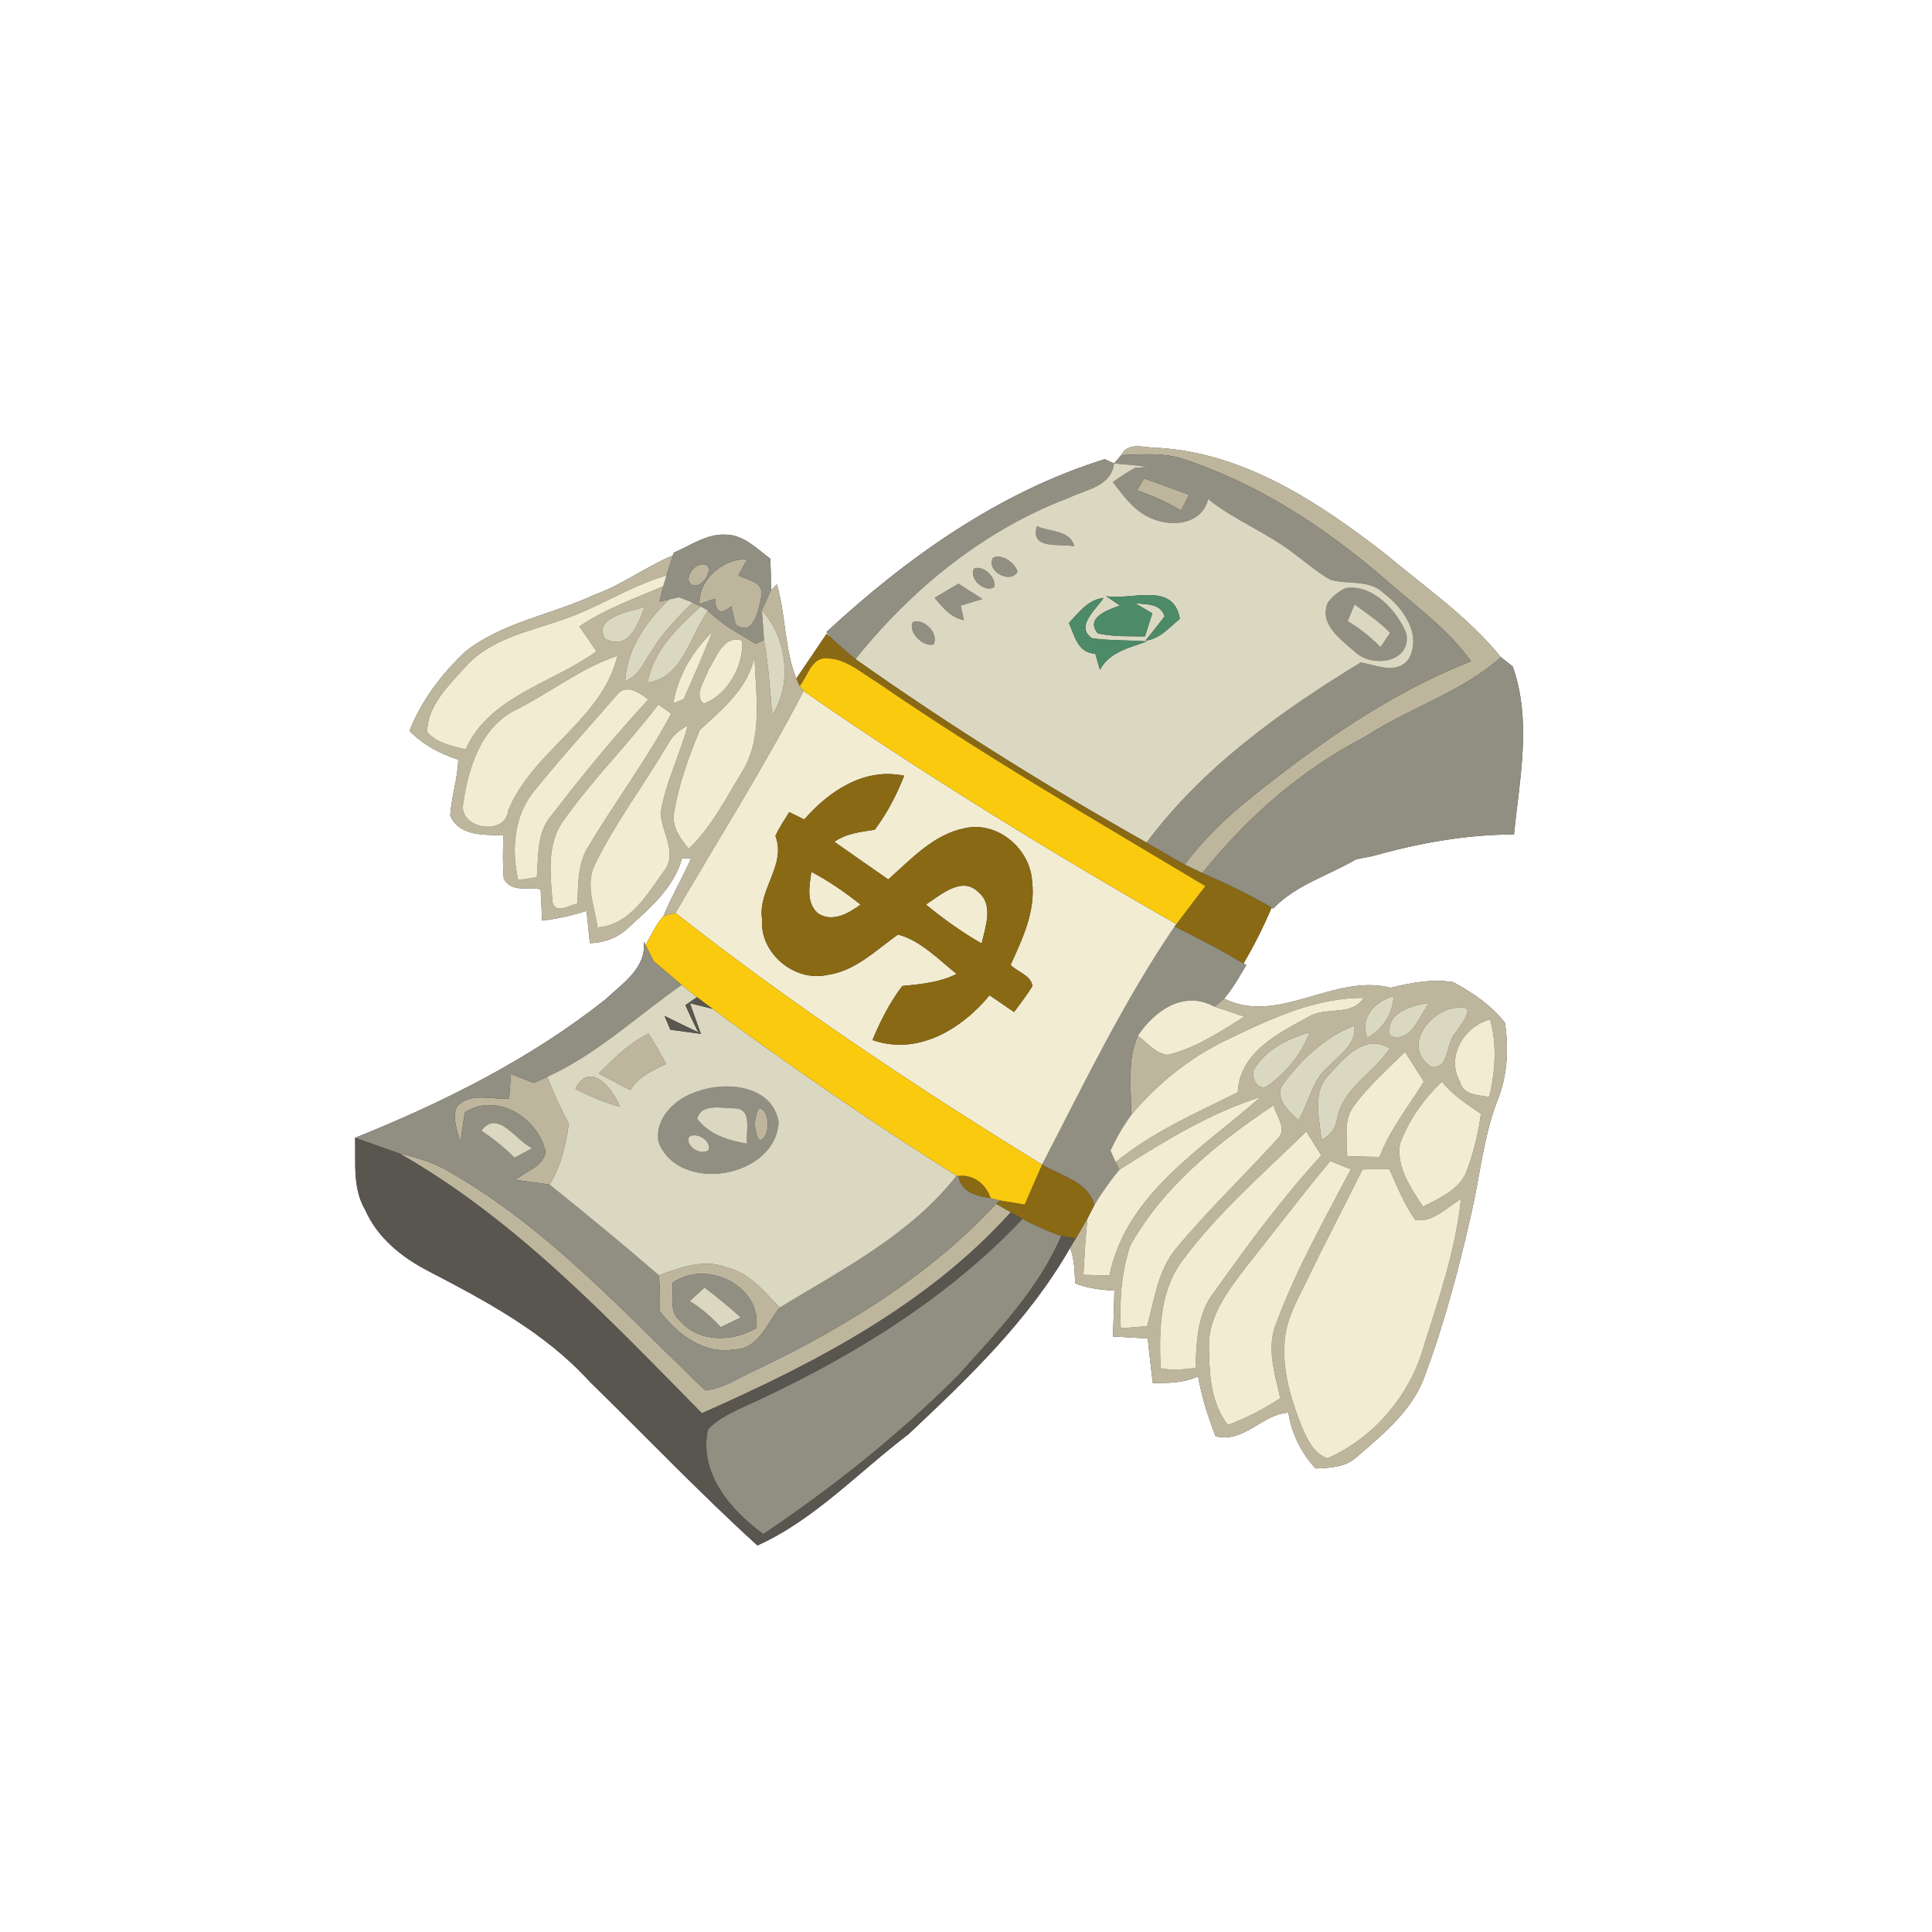 <?xml version="1.0" encoding="UTF-8" ?>
<!DOCTYPE svg PUBLIC "-//W3C//DTD SVG 1.1//EN" "http://www.w3.org/Graphics/SVG/1.1/DTD/svg11.dtd">
<svg width="250pt" height="250pt" viewBox="0 0 250 250" version="1.1" xmlns="http://www.w3.org/2000/svg">
<rect x="0" y="0" width="250" height="250" fill="#333333" stroke="none"/>
<g id="#ffffffff">
<path fill="#ffffff" opacity="1.00" d=" M 0.00 0.00 L 250.00 0.00 L 250.00 250.00 L 0.00 250.00 L 0.00 0.00 M 145.09 58.89 C 144.86 59.16 144.39 59.70 144.16 59.97 C 143.86 59.83 143.25 59.56 142.95 59.42 C 129.32 63.64 117.33 72.16 106.94 81.79 L 107.76 82.73 L 106.97 82.01 C 105.66 83.94 104.35 85.88 103.04 87.81 C 101.50 83.92 101.68 79.61 100.53 75.61 L 99.77 76.36 C 99.77 75.00 99.74 73.64 99.66 72.28 C 97.96 71.04 96.31 69.27 94.06 69.19 C 91.53 68.98 89.41 70.58 87.19 71.51 L 87.07 71.87 C 83.54 73.35 80.45 75.71 76.83 77.00 C 71.37 79.54 65.13 80.49 60.29 84.25 C 57.20 87.14 54.55 90.61 52.99 94.57 C 54.73 96.36 56.94 97.54 59.30 98.30 C 59.23 100.76 58.41 103.11 58.26 105.55 C 59.50 108.28 62.61 107.97 65.11 108.10 C 65.10 109.98 65.02 111.85 65.19 113.72 C 66.15 115.49 68.34 114.79 69.96 115.06 C 70.02 116.42 70.09 117.77 70.15 119.13 C 72.10 118.89 74.03 118.47 75.90 117.87 C 76.05 119.26 76.19 120.66 76.33 122.05 C 78.14 122.00 79.88 121.38 81.20 120.14 C 84.03 117.55 87.20 114.92 88.25 111.06 L 89.43 111.06 C 88.31 113.59 86.90 115.98 85.85 118.54 C 84.86 119.64 84.26 121.01 83.54 122.28 L 83.31 121.84 C 83.66 125.28 80.53 127.27 78.33 129.34 C 68.62 137.03 57.41 142.63 45.95 147.23 C 46.05 150.37 45.58 153.75 47.27 156.58 C 48.84 160.18 52.03 162.72 55.44 164.48 C 62.91 168.37 70.56 172.44 76.28 178.76 C 83.53 185.82 90.52 193.18 98.01 199.98 C 105.37 196.67 111.14 190.45 117.55 185.59 C 125.32 178.29 133.14 170.82 138.47 161.47 C 139.02 162.94 139.07 164.51 139.12 166.06 C 140.73 166.72 142.47 166.90 144.20 167.01 C 144.15 168.98 144.09 170.96 144.01 172.94 C 145.51 173.02 147.02 173.11 148.52 173.20 C 148.71 175.12 148.94 177.04 149.17 178.96 C 151.16 178.97 153.19 178.97 155.03 178.10 C 155.51 180.75 156.31 183.34 157.30 185.85 C 161.02 186.77 163.27 182.99 166.72 182.79 C 167.14 185.52 168.37 188.00 170.24 190.02 C 172.10 189.95 174.08 189.88 175.54 188.55 C 178.94 185.61 182.68 182.59 184.29 178.24 C 186.93 171.19 188.85 163.90 190.49 156.56 C 191.53 151.91 191.99 147.10 193.69 142.61 C 195.03 139.40 195.27 135.76 194.74 132.36 C 192.99 130.09 190.54 128.43 188.04 127.09 C 185.32 126.64 182.59 127.17 179.96 127.82 C 172.61 125.91 165.43 132.73 158.39 129.22 C 159.55 127.91 160.36 126.36 161.27 124.88 L 160.91 124.67 C 162.28 122.35 163.49 119.93 164.55 117.45 L 164.75 117.57 C 167.69 114.48 171.89 113.31 175.48 111.19 C 175.98 111.09 176.99 110.89 177.49 110.80 C 183.44 109.14 189.70 107.96 195.91 107.98 C 196.62 100.79 198.24 93.31 195.75 86.25 C 195.37 85.95 194.61 85.34 194.22 85.04 C 190.01 79.84 184.43 76.01 179.34 71.74 C 170.77 65.08 161.22 58.71 150.06 57.96 C 148.41 58.06 146.03 56.99 145.09 58.89 Z" />
</g>
<g id="#bdb69cff">
<path fill="#bdb69c" opacity="1.00" d=" M 145.09 58.89 C 146.03 56.99 148.41 58.06 150.06 57.96 C 161.22 58.71 170.77 65.08 179.34 71.74 C 184.43 76.01 190.01 79.84 194.22 85.04 C 189.06 89.63 182.29 91.62 176.57 95.37 C 168.37 99.61 161.33 105.80 155.58 112.98 C 155.01 112.70 153.86 112.15 153.29 111.87 C 155.79 108.57 158.76 105.67 162.00 103.12 C 170.68 96.16 179.94 89.66 190.35 85.56 C 187.29 81.31 182.97 78.27 179.10 74.84 C 171.33 68.14 162.56 62.42 152.73 59.27 C 150.25 58.56 147.64 58.81 145.09 58.89 Z" />
<path fill="#bdb69c" opacity="1.00" d=" M 148.05 61.91 C 149.99 62.60 151.93 63.30 153.87 64.02 C 153.61 64.53 153.09 65.55 152.83 66.06 C 151.03 64.99 149.11 64.14 147.14 63.45 C 147.37 63.06 147.82 62.29 148.05 61.91 Z" />
<path fill="#bdb69c" opacity="1.00" d=" M 76.83 77.00 C 80.45 75.71 83.54 73.35 87.07 71.87 C 86.79 72.73 86.51 73.59 86.25 74.46 C 81.40 75.86 77.19 78.79 72.40 80.32 C 68.13 81.77 63.38 82.76 60.24 86.27 C 58.10 88.67 55.29 91.28 55.28 94.73 C 56.54 96.18 58.48 96.51 60.25 96.97 C 63.36 90.05 71.50 88.42 77.18 84.28 C 76.44 83.20 75.71 82.13 74.97 81.06 C 78.32 78.79 82.13 77.43 85.82 75.86 C 85.70 76.36 85.46 77.35 85.34 77.85 C 85.66 77.78 86.29 77.64 86.61 77.56 C 83.65 80.38 81.12 83.92 80.90 88.14 C 82.68 87.45 83.38 85.61 84.37 84.15 C 85.78 81.82 87.71 79.89 89.62 77.97 C 89.88 78.09 90.41 78.34 90.68 78.46 C 87.71 81.19 84.54 84.15 83.80 88.32 C 88.33 87.75 89.32 82.21 91.61 79.01 C 93.41 80.83 95.65 82.02 97.82 83.31 C 98.08 83.19 98.60 82.95 98.87 82.82 C 99.43 86.03 99.66 89.27 99.91 92.51 C 102.58 88.53 101.81 82.49 98.59 78.99 C 98.96 78.10 99.36 77.23 99.77 76.36 L 100.53 75.61 C 101.68 79.61 101.50 83.92 103.04 87.81 C 103.15 88.05 103.37 88.52 103.49 88.76 L 103.98 89.42 C 98.90 99.24 92.96 108.59 87.41 118.14 C 87.02 118.24 86.24 118.44 85.85 118.54 C 86.90 115.98 88.31 113.59 89.43 111.06 L 88.25 111.06 C 87.20 114.92 84.03 117.55 81.20 120.14 C 79.88 121.38 78.14 122.00 76.33 122.05 C 76.19 120.66 76.05 119.26 75.90 117.87 C 74.03 118.47 72.10 118.89 70.15 119.13 C 70.09 117.77 70.02 116.42 69.96 115.06 C 68.34 114.79 66.15 115.49 65.19 113.72 C 65.02 111.85 65.10 109.98 65.11 108.10 C 62.61 107.97 59.50 108.28 58.26 105.55 C 58.41 103.11 59.23 100.76 59.30 98.30 C 56.94 97.54 54.73 96.36 52.99 94.57 C 54.55 90.61 57.20 87.14 60.29 84.25 C 65.13 80.49 71.37 79.54 76.83 77.00 M 78.27 82.63 C 81.36 84.31 82.58 80.76 83.42 78.52 C 81.55 79.17 76.78 79.76 78.27 82.63 M 87.12 91.02 C 87.45 90.88 88.13 90.59 88.47 90.45 C 89.76 87.59 90.99 84.70 92.17 81.79 C 89.59 84.27 87.72 87.46 87.12 91.02 M 91.67 86.65 C 91.29 88.02 89.72 89.78 91.04 91.06 C 94.11 89.97 96.33 86.04 96.01 82.89 C 93.59 82.13 92.71 85.09 91.67 86.65 M 66.79 91.83 C 62.25 94.03 60.59 99.36 59.94 103.99 C 59.30 107.26 65.43 108.24 65.75 104.91 C 68.88 97.16 77.92 93.16 79.90 84.85 C 75.17 86.43 71.22 89.63 66.79 91.83 M 97.63 84.98 C 96.76 89.13 93.49 91.74 90.56 94.45 C 89.17 97.84 87.85 101.34 87.27 104.97 C 86.81 106.88 87.99 108.45 89.12 109.83 C 92.07 107.02 93.91 103.33 96.01 99.90 C 98.78 95.45 97.78 89.93 97.63 84.98 M 79.88 89.86 C 76.32 93.98 72.63 98.00 69.21 102.25 C 66.52 105.43 66.13 109.93 67.06 113.87 C 67.66 113.78 68.86 113.61 69.46 113.52 C 69.70 110.75 69.42 107.65 71.43 105.43 C 75.37 100.29 79.50 95.28 83.89 90.51 C 82.81 89.68 81.03 88.43 79.88 89.86 M 85.19 91.16 C 81.30 96.29 76.69 100.84 72.97 106.10 C 70.68 109.15 71.23 113.22 71.50 116.77 C 71.91 118.39 73.71 117.06 74.72 116.94 C 74.82 114.35 74.74 111.57 76.26 109.34 C 79.68 103.61 83.72 98.26 86.85 92.35 C 86.44 92.05 85.61 91.46 85.19 91.16 M 86.42 96.31 C 83.32 101.58 79.60 106.48 76.92 111.99 C 75.73 114.56 76.96 117.39 77.33 120.01 C 81.39 119.72 83.71 115.84 85.83 112.83 C 87.81 110.51 85.60 107.74 85.49 105.20 C 86.11 101.28 87.98 97.70 89.00 93.88 C 87.93 94.45 86.97 95.22 86.42 96.31 Z" />
<path fill="#bdb69c" opacity="1.00" d=" M 90.39 73.14 C 92.83 72.31 91.45 75.96 89.79 75.75 C 88.37 75.41 89.42 73.40 90.39 73.14 Z" />
<path fill="#bdb69c" opacity="1.00" d=" M 90.51 78.16 C 90.39 74.96 93.59 72.23 96.70 72.36 C 96.41 72.87 95.84 73.90 95.55 74.42 C 96.61 75.10 98.71 75.21 98.57 76.92 C 98.24 78.58 97.64 82.58 95.18 80.81 C 95.04 80.22 94.76 79.05 94.62 78.46 C 93.28 79.62 92.57 79.23 92.52 77.47 C 92.02 77.64 91.01 77.99 90.51 78.16 Z" />
<path fill="#bdb69c" opacity="1.00" d=" M 179.96 127.82 C 182.59 127.17 185.32 126.64 188.04 127.09 C 190.54 128.43 192.99 130.09 194.74 132.36 C 195.27 135.76 195.03 139.40 193.69 142.61 C 191.99 147.10 191.53 151.91 190.49 156.56 C 188.85 163.90 186.93 171.19 184.29 178.24 C 182.68 182.59 178.94 185.61 175.54 188.55 C 174.08 189.88 172.10 189.95 170.24 190.02 C 168.37 188.00 167.14 185.52 166.72 182.79 C 163.27 182.99 161.02 186.77 157.30 185.85 C 156.31 183.34 155.51 180.75 155.03 178.10 C 153.19 178.97 151.16 178.97 149.17 178.96 C 148.94 177.04 148.71 175.12 148.52 173.20 C 147.02 173.11 145.51 173.02 144.01 172.94 C 144.09 170.96 144.15 168.98 144.20 167.01 C 142.47 166.90 140.73 166.72 139.12 166.06 C 139.07 164.51 139.02 162.94 138.47 161.47 C 138.65 161.16 139.02 160.55 139.20 160.25 C 139.72 159.39 140.23 158.53 140.72 157.66 C 140.46 160.08 140.33 162.52 140.19 164.96 C 141.31 164.99 142.43 165.02 143.56 165.05 C 145.69 154.49 155.64 148.57 163.13 141.95 C 156.56 144.01 150.63 147.69 144.85 151.36 L 144.37 150.38 C 149.10 146.48 154.73 144.05 160.17 141.34 C 160.44 136.10 165.40 133.73 169.42 131.52 C 171.61 130.24 174.94 131.54 176.44 129.12 C 170.07 129.11 164.19 131.92 158.59 134.63 C 153.86 136.92 149.73 140.28 146.36 144.30 C 146.42 140.87 145.80 137.25 147.24 134.02 C 148.44 134.93 149.51 136.30 151.10 136.50 C 154.73 135.63 157.88 133.50 161.02 131.56 C 159.72 131.12 158.43 130.67 157.12 130.26 C 157.44 130.00 158.07 129.48 158.39 129.22 C 165.43 132.73 172.61 125.91 179.96 127.82 M 176.93 134.30 C 178.92 133.20 180.26 131.17 180.33 128.88 C 177.93 129.59 175.91 131.62 176.93 134.30 M 179.87 134.03 C 182.63 135.06 183.62 131.43 184.95 129.77 C 182.67 130.12 179.24 130.95 179.87 134.03 M 189.36 130.39 C 185.44 129.99 181.11 135.32 185.21 138.06 C 187.69 138.31 187.00 134.85 188.42 133.55 C 188.85 132.81 190.83 130.46 189.36 130.39 M 188.92 139.98 C 189.37 141.76 191.26 141.65 192.70 141.96 C 193.48 138.66 193.73 135.22 192.82 131.91 C 189.44 132.79 187.08 136.75 188.92 139.98 M 166.12 140.16 C 164.69 141.98 166.80 143.79 168.01 144.97 C 169.42 142.69 169.74 139.74 171.92 137.99 C 173.36 136.45 175.56 135.15 175.25 132.71 C 171.52 134.17 168.48 136.99 166.12 140.16 M 162.32 138.31 C 161.71 139.36 162.92 141.50 164.16 140.41 C 166.52 138.69 168.43 136.36 169.45 133.60 C 166.70 134.36 163.82 135.79 162.32 138.31 M 171.98 139.04 C 169.75 141.26 170.74 144.72 170.99 147.48 C 172.08 146.98 172.74 146.15 172.97 145.00 C 173.60 140.90 177.70 138.90 179.83 135.66 C 176.63 133.66 173.95 136.92 171.98 139.04 M 175.19 143.12 C 173.77 144.98 174.36 147.45 174.32 149.61 C 175.71 149.64 177.11 149.68 178.51 149.71 C 179.85 146.15 182.27 143.17 184.24 139.96 C 183.42 138.68 182.62 137.40 181.81 136.12 C 179.53 138.37 177.08 140.51 175.19 143.12 M 181.15 148.01 C 180.68 151.08 182.56 153.71 184.14 156.14 C 186.24 155.05 188.73 154.01 189.73 151.69 C 190.65 149.26 191.28 146.71 191.63 144.14 C 189.84 142.88 187.96 141.72 186.59 139.97 C 184.23 142.21 182.28 144.96 181.15 148.01 M 146.26 161.16 C 145.12 164.60 144.84 168.26 145.03 171.87 C 146.16 171.78 147.30 171.69 148.44 171.60 C 149.40 168.10 149.85 164.22 152.33 161.38 C 156.43 156.46 161.08 152.03 165.37 147.30 C 166.61 146.01 165.07 144.37 164.81 143.01 C 157.59 147.85 150.58 153.47 146.26 161.16 M 153.04 163.06 C 150.00 167.09 149.99 172.26 150.18 177.06 C 151.68 177.34 153.19 177.21 154.69 177.01 C 154.84 173.61 154.90 169.93 157.15 167.14 C 161.47 161.06 165.93 155.01 170.98 149.51 C 170.34 148.47 169.67 147.45 169.03 146.42 C 163.53 151.79 157.64 156.87 153.04 163.06 M 172.14 150.24 C 168.36 154.76 164.82 159.47 161.14 164.07 C 158.89 167.07 156.35 170.32 156.43 174.27 C 156.48 177.75 156.65 181.55 158.90 184.39 C 161.27 183.48 163.55 182.34 165.67 180.92 C 164.94 177.70 163.80 174.26 165.22 171.04 C 167.78 164.17 171.40 157.78 174.80 151.31 C 173.91 150.95 173.02 150.59 172.14 150.24 M 176.31 151.32 C 174.00 155.99 171.57 160.60 169.30 165.29 C 167.98 168.06 166.27 170.83 166.21 174.00 C 165.99 177.66 167.11 181.23 168.44 184.59 C 169.14 186.20 169.97 188.10 171.78 188.70 C 177.84 186.04 182.54 180.43 184.28 174.07 C 186.24 167.87 188.37 161.66 189.04 155.17 C 187.18 156.22 185.48 158.21 183.15 157.87 C 181.69 155.85 180.79 153.51 179.78 151.27 C 178.62 151.28 177.46 151.30 176.31 151.32 Z" />
<path fill="#bdb69c" opacity="1.00" d=" M 77.48 138.92 C 79.42 136.96 81.41 134.96 83.93 133.74 C 84.72 135.03 85.49 136.34 86.21 137.67 C 84.47 138.51 82.59 139.31 81.57 141.07 C 80.20 140.36 78.84 139.64 77.48 138.92 Z" />
<path fill="#bdb69c" opacity="1.00" d=" M 66.12 138.98 C 67.10 139.36 68.09 139.74 69.07 140.13 C 69.50 139.93 70.37 139.54 70.80 139.35 C 71.63 141.41 72.55 143.44 73.61 145.40 C 73.23 148.15 72.60 150.90 71.12 153.29 C 69.66 153.07 68.19 152.87 66.73 152.68 C 68.01 151.52 70.40 150.96 70.58 148.99 C 69.64 144.64 64.23 141.27 60.15 143.94 C 60.00 144.92 59.70 146.89 59.55 147.88 C 59.28 146.37 58.43 144.77 59.11 143.25 C 60.76 141.24 63.66 142.35 65.89 142.15 C 65.95 141.35 66.06 139.77 66.12 138.98 Z" />
<path fill="#bdb69c" opacity="1.00" d=" M 74.46 140.90 C 76.33 137.15 79.34 140.88 80.21 143.21 C 78.21 142.67 76.29 141.86 74.46 140.90 Z" />
<path fill="#bdb69c" opacity="1.00" d=" M 98.25 143.39 C 99.70 143.62 99.71 147.26 98.29 147.58 C 97.51 146.39 97.50 144.59 98.25 143.39 Z" />
<path fill="#bdb69c" opacity="1.00" d=" M 51.67 149.25 C 53.99 149.79 56.30 150.48 58.34 151.75 C 70.98 159.00 80.84 169.96 91.26 179.92 C 93.73 179.67 95.86 178.11 98.10 177.14 C 109.41 171.70 120.32 165.04 128.90 155.77 C 129.37 156.04 130.33 156.58 130.80 156.86 C 120.02 168.85 105.38 176.45 90.82 182.87 C 78.74 170.63 66.77 157.84 51.67 149.25 Z" />
<path fill="#bdb69c" opacity="1.00" d=" M 85.24 165.02 C 87.99 164.07 90.99 162.84 93.89 163.96 C 96.89 164.62 98.88 167.09 100.89 169.20 C 99.24 171.24 98.15 174.57 95.05 174.61 C 91.08 175.29 87.67 172.67 85.40 169.70 C 85.41 168.13 85.42 166.57 85.24 165.02 M 87.02 166.00 C 87.18 167.66 86.51 169.75 88.03 170.96 C 90.53 173.78 94.81 173.64 97.87 171.85 C 98.55 166.28 91.32 162.92 87.02 166.00 Z" />
</g>
<g id="#918e82ff">
<path fill="#918e82" opacity="1.00" d=" M 144.16 59.97 C 144.39 59.70 144.86 59.16 145.09 58.89 C 147.64 58.81 150.25 58.56 152.73 59.27 C 162.56 62.42 171.33 68.14 179.10 74.84 C 182.97 78.27 187.29 81.31 190.35 85.56 C 179.94 89.66 170.68 96.16 162.00 103.12 C 158.76 105.67 155.79 108.57 153.29 111.87 C 151.62 110.97 150.00 109.98 148.36 109.03 C 155.64 99.25 165.76 92.01 176.08 85.72 C 178.13 86.07 180.75 87.36 182.31 85.24 C 184.01 82.08 181.59 78.70 179.12 76.81 C 177.29 74.97 174.50 75.65 172.22 75.05 C 170.50 74.12 169.05 72.80 167.48 71.66 C 164.00 68.94 159.79 67.35 156.33 64.58 C 155.44 68.16 151.03 68.28 148.32 66.75 C 146.48 65.75 145.25 64.00 144.00 62.38 C 144.93 61.71 145.89 61.09 146.88 60.53 C 147.29 60.50 148.13 60.45 148.55 60.43 C 147.09 60.20 145.62 60.11 144.16 59.97 M 148.05 61.91 C 147.82 62.29 147.37 63.06 147.14 63.45 C 149.11 64.14 151.03 64.99 152.83 66.06 C 153.09 65.55 153.61 64.53 153.87 64.02 C 151.93 63.30 149.99 62.60 148.05 61.91 Z" />
<path fill="#918e82" opacity="1.00" d=" M 142.95 59.42 C 143.25 59.56 143.86 59.83 144.16 59.97 C 143.80 62.95 140.55 63.33 138.33 64.41 C 127.35 68.56 117.99 76.19 110.70 85.29 C 109.68 84.48 108.71 83.62 107.76 82.73 L 106.94 81.79 C 117.33 72.16 129.32 63.64 142.95 59.42 Z" />
<path fill="#918e82" opacity="1.00" d=" M 134.17 68.09 C 135.80 68.84 138.52 68.56 139.00 70.69 C 137.11 70.30 133.26 71.20 134.17 68.09 Z" />
<path fill="#918e82" opacity="1.00" d=" M 87.19 71.51 C 89.41 70.58 91.53 68.98 94.06 69.19 C 96.31 69.27 97.96 71.04 99.66 72.28 C 99.74 73.64 99.77 75.00 99.77 76.36 C 99.36 77.23 98.96 78.10 98.59 78.99 C 98.66 79.95 98.80 81.87 98.87 82.82 C 98.60 82.95 98.08 83.19 97.82 83.31 C 95.65 82.02 93.41 80.83 91.61 79.01 L 90.68 78.46 C 90.41 78.34 89.88 78.09 89.62 77.97 C 89.18 77.80 88.30 77.46 87.86 77.29 C 87.55 77.36 86.92 77.50 86.61 77.56 C 86.29 77.64 85.66 77.78 85.34 77.85 C 85.46 77.35 85.70 76.36 85.82 75.86 L 86.25 74.46 C 86.51 73.59 86.79 72.73 87.07 71.87 L 87.19 71.51 M 90.39 73.14 C 89.42 73.40 88.37 75.41 89.79 75.75 C 91.45 75.96 92.83 72.31 90.39 73.14 M 90.51 78.16 C 91.01 77.99 92.02 77.64 92.52 77.47 C 92.57 79.23 93.28 79.62 94.62 78.46 C 94.76 79.05 95.04 80.22 95.18 80.81 C 97.64 82.58 98.24 78.58 98.57 76.92 C 98.71 75.21 96.61 75.10 95.55 74.42 C 95.84 73.90 96.41 72.87 96.70 72.36 C 93.59 72.23 90.39 74.96 90.51 78.16 Z" />
<path fill="#918e82" opacity="1.00" d=" M 128.48 72.18 C 129.66 71.59 131.34 72.84 131.68 73.99 C 130.71 75.64 127.56 73.89 128.48 72.18 Z" />
<path fill="#918e82" opacity="1.00" d=" M 126.06 73.55 C 127.29 73.13 128.97 74.72 128.64 75.98 C 127.38 76.75 125.28 74.85 126.06 73.55 Z" />
<path fill="#918e82" opacity="1.00" d=" M 120.93 77.37 C 121.96 76.75 122.99 76.13 124.02 75.52 C 125.05 76.19 126.09 76.85 127.14 77.52 C 126.20 77.80 125.26 78.09 124.32 78.37 C 124.43 78.84 124.64 79.78 124.74 80.25 C 123.05 79.96 121.98 78.59 120.93 77.37 Z" />
<path fill="#918e82" opacity="1.00" d=" M 174.13 76.10 C 177.60 75.56 180.76 78.96 181.98 81.99 C 182.63 85.67 177.73 86.44 175.50 84.49 C 173.64 82.85 170.57 80.78 171.84 77.95 C 172.46 77.15 173.22 76.53 174.13 76.10 M 175.28 78.21 C 174.97 78.93 174.68 79.65 174.38 80.37 C 175.94 81.30 177.36 82.44 178.64 83.74 C 179.06 83.13 179.47 82.51 179.88 81.88 C 178.50 80.47 176.86 79.36 175.28 78.21 Z" />
<path fill="#918e82" opacity="1.00" d=" M 118.10 80.51 C 119.56 79.94 121.54 81.95 120.81 83.39 C 119.49 83.79 117.47 81.83 118.10 80.51 Z" />
<path fill="#918e82" opacity="1.00" d=" M 176.57 95.37 C 182.29 91.62 189.06 89.63 194.22 85.04 C 194.61 85.34 195.37 85.95 195.75 86.25 C 198.24 93.31 196.62 100.79 195.91 107.98 C 189.70 107.96 183.44 109.14 177.49 110.80 C 176.99 110.89 175.98 111.09 175.48 111.19 C 171.89 113.31 167.69 114.48 164.75 117.57 L 164.55 117.45 C 161.66 115.75 158.64 114.32 155.58 112.98 C 161.33 105.80 168.37 99.61 176.57 95.37 Z" />
<path fill="#918e82" opacity="1.00" d=" M 152.00 119.88 C 155.02 121.38 158.02 122.93 160.91 124.67 L 161.27 124.88 C 160.36 126.36 159.55 127.91 158.39 129.22 C 158.07 129.48 157.44 130.00 157.12 130.26 C 153.20 128.09 149.40 130.77 147.24 134.02 C 145.80 137.25 146.42 140.87 146.36 144.30 C 145.32 145.74 144.44 147.28 143.69 148.89 C 143.86 149.26 144.20 150.01 144.37 150.38 L 144.85 151.36 C 143.65 152.80 142.57 154.33 141.61 155.94 C 140.78 152.88 137.25 152.15 134.84 150.70 C 140.26 140.27 145.37 129.60 152.00 119.88 Z" />
<path fill="#918e82" opacity="1.00" d=" M 83.31 121.84 L 83.54 122.28 C 83.81 122.81 84.35 123.86 84.62 124.39 C 85.82 125.40 87.01 126.42 88.22 127.44 C 82.46 131.47 77.26 136.41 70.80 139.35 C 70.37 139.54 69.50 139.93 69.07 140.13 C 68.09 139.74 67.10 139.36 66.12 138.98 C 66.06 139.77 65.95 141.35 65.89 142.15 C 63.66 142.35 60.76 141.24 59.11 143.25 C 58.43 144.77 59.28 146.37 59.55 147.88 C 59.70 146.89 60.00 144.92 60.15 143.94 C 64.23 141.27 69.64 144.64 70.58 148.99 C 70.40 150.96 68.01 151.52 66.73 152.68 C 68.19 152.87 69.66 153.07 71.12 153.29 C 75.89 157.13 80.62 161.00 85.24 165.02 C 85.42 166.57 85.41 168.13 85.40 169.70 C 87.67 172.67 91.08 175.29 95.05 174.61 C 98.15 174.57 99.24 171.24 100.89 169.20 C 109.03 164.25 117.77 159.79 123.78 152.14 L 124.03 152.16 C 124.30 154.24 126.44 154.80 128.20 155.03 L 129.42 155.34 L 128.90 155.77 C 120.32 165.04 109.41 171.70 98.10 177.14 C 95.86 178.11 93.73 179.67 91.26 179.92 C 80.84 169.96 70.98 159.00 58.34 151.75 C 56.30 150.48 53.99 149.79 51.67 149.25 C 49.76 148.59 47.86 147.91 45.95 147.23 C 57.41 142.63 68.62 137.03 78.33 129.34 C 80.53 127.27 83.66 125.28 83.31 121.84 M 62.29 146.30 C 63.82 147.34 65.27 148.49 66.58 149.80 C 67.33 149.39 68.09 148.99 68.85 148.58 C 66.74 147.60 64.44 143.48 62.29 146.30 Z" />
<path fill="#918e82" opacity="1.00" d=" M 90.22 141.24 C 93.92 139.86 99.92 140.43 100.75 145.14 C 100.48 152.40 87.86 154.62 85.21 147.78 C 84.69 144.63 87.45 142.10 90.22 141.24 M 90.23 144.80 C 91.79 146.81 94.26 147.60 96.68 147.99 C 96.44 146.46 97.48 143.43 95.04 143.42 C 93.52 143.42 90.63 142.71 90.23 144.80 M 98.25 143.39 C 97.50 144.59 97.51 146.39 98.29 147.58 C 99.71 147.26 99.70 143.62 98.25 143.39 M 89.16 147.10 C 88.66 148.36 90.66 149.55 91.68 148.85 C 92.12 147.64 90.17 146.42 89.16 147.10 Z" />
<path fill="#918e82" opacity="1.00" d=" M 132.31 157.72 C 133.93 158.58 135.60 159.33 137.33 159.93 C 134.34 166.90 128.99 172.39 124.00 177.96 C 116.33 185.66 107.78 192.46 98.77 198.51 C 94.53 195.40 90.39 190.64 91.61 184.97 C 92.69 183.78 94.15 183.04 95.58 182.34 C 109.07 176.27 122.07 168.55 132.31 157.72 Z" />
<path fill="#918e82" opacity="1.00" d=" M 87.02 166.00 C 91.32 162.92 98.55 166.28 97.87 171.85 C 94.81 173.64 90.53 173.78 88.03 170.96 C 86.51 169.75 87.18 167.66 87.02 166.00 M 89.26 168.36 C 90.75 169.28 92.07 170.42 93.25 171.72 C 94.11 171.30 94.98 170.89 95.84 170.47 C 94.34 169.12 92.78 167.82 91.16 166.61 C 90.53 167.20 89.89 167.78 89.26 168.36 Z" />
</g>
<g id="#dbd8c1ff">
<path fill="#dbd8c1" opacity="1.00" d=" M 144.16 59.97 C 145.62 60.11 147.09 60.20 148.55 60.43 C 148.13 60.45 147.29 60.50 146.88 60.53 C 145.89 61.09 144.93 61.71 144.00 62.38 C 145.25 64.00 146.48 65.75 148.32 66.75 C 151.03 68.28 155.44 68.16 156.33 64.58 C 159.79 67.35 164.00 68.94 167.48 71.66 C 169.05 72.80 170.50 74.12 172.22 75.05 C 174.50 75.65 177.29 74.97 179.12 76.81 C 181.59 78.70 184.01 82.08 182.31 85.24 C 180.75 87.36 178.13 86.07 176.08 85.72 C 165.76 92.01 155.64 99.25 148.36 109.03 C 135.43 101.74 122.82 93.87 110.70 85.29 C 117.99 76.19 127.35 68.56 138.33 64.41 C 140.55 63.33 143.80 62.95 144.16 59.97 M 134.17 68.09 C 133.26 71.20 137.11 70.30 139.00 70.69 C 138.52 68.56 135.80 68.84 134.17 68.09 M 128.48 72.18 C 127.56 73.89 130.71 75.64 131.68 73.99 C 131.34 72.84 129.66 71.59 128.48 72.18 M 126.06 73.55 C 125.28 74.85 127.38 76.75 128.64 75.98 C 128.97 74.72 127.29 73.13 126.06 73.55 M 120.93 77.37 C 121.98 78.59 123.05 79.96 124.74 80.25 C 124.64 79.78 124.43 78.84 124.32 78.37 C 125.26 78.09 126.20 77.80 127.14 77.52 C 126.09 76.85 125.05 76.19 124.02 75.52 C 122.99 76.13 121.96 76.75 120.93 77.37 M 174.13 76.10 C 173.22 76.53 172.46 77.15 171.84 77.95 C 170.57 80.78 173.64 82.85 175.50 84.49 C 177.73 86.44 182.63 85.67 181.98 81.99 C 180.76 78.96 177.60 75.56 174.13 76.10 M 143.13 77.14 C 143.58 77.44 144.48 78.06 144.92 78.36 C 143.47 78.87 140.35 79.91 142.06 81.96 C 144.05 82.41 146.12 82.31 148.15 82.35 C 148.47 81.35 148.79 80.36 149.11 79.36 C 148.55 79.03 147.42 78.38 146.86 78.05 C 148.29 78.24 150.18 78.03 150.69 79.76 C 149.89 80.82 149.07 81.87 148.22 82.90 C 150.08 82.70 151.30 81.18 152.67 80.09 C 151.87 75.20 146.43 77.72 143.13 77.14 M 138.32 80.61 C 139.04 82.25 139.49 84.53 141.73 84.58 C 141.88 85.10 142.18 86.15 142.33 86.67 C 143.56 84.35 146.15 83.83 148.41 83.00 C 146.06 82.82 143.69 82.91 141.34 82.60 C 139.03 81.10 141.91 78.78 142.80 77.37 C 140.77 77.59 139.60 79.27 138.32 80.61 M 118.10 80.51 C 117.47 81.83 119.49 83.79 120.81 83.39 C 121.54 81.95 119.56 79.94 118.10 80.51 Z" />
<path fill="#dbd8c1" opacity="1.00" d=" M 86.61 77.56 C 86.92 77.50 87.55 77.36 87.86 77.29 C 88.30 77.46 89.18 77.80 89.62 77.97 C 87.71 79.89 85.78 81.82 84.37 84.15 C 83.38 85.61 82.68 87.45 80.90 88.14 C 81.12 83.92 83.65 80.38 86.61 77.56 Z" />
<path fill="#dbd8c1" opacity="1.00" d=" M 175.28 78.21 C 176.86 79.36 178.50 80.47 179.88 81.88 C 179.47 82.51 179.06 83.13 178.64 83.74 C 177.36 82.44 175.94 81.30 174.38 80.37 C 174.68 79.65 174.97 78.93 175.28 78.21 Z" />
<path fill="#dbd8c1" opacity="1.00" d=" M 78.27 82.63 C 76.78 79.76 81.55 79.17 83.42 78.52 C 82.58 80.76 81.36 84.31 78.27 82.63 Z" />
<path fill="#dbd8c1" opacity="1.00" d=" M 90.68 78.46 L 91.61 79.01 C 89.32 82.21 88.33 87.75 83.80 88.32 C 84.54 84.15 87.71 81.19 90.68 78.46 Z" />
<path fill="#dbd8c1" opacity="1.00" d=" M 98.59 78.99 C 101.81 82.49 102.58 88.53 99.91 92.51 C 99.66 89.27 99.43 86.03 98.87 82.82 C 98.80 81.87 98.66 79.95 98.59 78.99 Z" />
<path fill="#dbd8c1" opacity="1.00" d=" M 70.80 139.35 C 77.26 136.41 82.46 131.47 88.22 127.44 C 88.71 127.84 89.69 128.63 90.18 129.03 C 89.81 129.29 89.06 129.81 88.69 130.07 C 89.22 131.25 89.76 132.42 90.36 133.58 C 88.89 132.89 87.44 132.17 85.98 131.45 C 86.17 131.90 86.56 132.80 86.75 133.25 C 88.06 133.42 89.37 133.60 90.69 133.78 C 90.34 132.79 89.63 130.81 89.28 129.82 L 92.19 130.54 C 102.46 138.12 112.99 145.34 123.78 152.14 C 117.77 159.79 109.03 164.25 100.89 169.20 C 98.88 167.09 96.89 164.62 93.89 163.96 C 90.99 162.84 87.99 164.07 85.24 165.02 C 80.62 161.00 75.89 157.13 71.12 153.29 C 72.60 150.90 73.23 148.15 73.61 145.40 C 72.55 143.44 71.63 141.41 70.80 139.35 M 77.48 138.92 C 78.84 139.64 80.20 140.36 81.57 141.07 C 82.59 139.31 84.47 138.51 86.21 137.67 C 85.49 136.34 84.72 135.03 83.93 133.74 C 81.41 134.96 79.42 136.96 77.48 138.92 M 74.46 140.90 C 76.29 141.86 78.21 142.67 80.21 143.21 C 79.34 140.88 76.33 137.15 74.46 140.90 M 90.22 141.24 C 87.45 142.10 84.69 144.63 85.21 147.78 C 87.86 154.62 100.48 152.40 100.75 145.14 C 99.92 140.43 93.92 139.86 90.22 141.24 Z" />
<path fill="#dbd8c1" opacity="1.00" d=" M 176.93 134.30 C 175.91 131.62 177.93 129.59 180.33 128.88 C 180.26 131.17 178.92 133.20 176.93 134.30 Z" />
<path fill="#dbd8c1" opacity="1.00" d=" M 179.87 134.03 C 179.24 130.95 182.67 130.12 184.95 129.77 C 183.62 131.43 182.63 135.06 179.87 134.03 Z" />
<path fill="#dbd8c1" opacity="1.00" d=" M 189.36 130.39 C 190.83 130.46 188.85 132.81 188.42 133.55 C 187.00 134.85 187.69 138.31 185.21 138.06 C 181.11 135.32 185.44 129.99 189.36 130.39 Z" />
<path fill="#dbd8c1" opacity="1.00" d=" M 166.12 140.16 C 168.48 136.99 171.52 134.17 175.25 132.71 C 175.56 135.15 173.36 136.45 171.92 137.99 C 169.74 139.74 169.42 142.69 168.01 144.97 C 166.80 143.79 164.69 141.98 166.12 140.16 Z" />
<path fill="#dbd8c1" opacity="1.00" d=" M 162.32 138.31 C 163.82 135.79 166.70 134.36 169.45 133.60 C 168.43 136.36 166.52 138.69 164.16 140.41 C 162.92 141.50 161.71 139.36 162.32 138.31 Z" />
<path fill="#dbd8c1" opacity="1.00" d=" M 171.98 139.04 C 173.95 136.92 176.63 133.66 179.83 135.66 C 177.70 138.90 173.60 140.90 172.97 145.00 C 172.74 146.15 172.08 146.98 170.99 147.48 C 170.74 144.72 169.75 141.26 171.98 139.04 Z" />
<path fill="#dbd8c1" opacity="1.00" d=" M 90.23 144.80 C 90.63 142.71 93.52 143.42 95.04 143.42 C 97.48 143.43 96.44 146.46 96.68 147.99 C 94.26 147.60 91.79 146.81 90.23 144.80 Z" />
<path fill="#dbd8c1" opacity="1.00" d=" M 62.29 146.30 C 64.44 143.48 66.74 147.60 68.85 148.58 C 68.09 148.99 67.33 149.39 66.58 149.80 C 65.27 148.49 63.82 147.34 62.29 146.30 Z" />
<path fill="#dbd8c1" opacity="1.00" d=" M 89.16 147.10 C 90.17 146.42 92.12 147.64 91.68 148.85 C 90.66 149.55 88.66 148.36 89.16 147.10 Z" />
<path fill="#dbd8c1" opacity="1.00" d=" M 89.26 168.36 C 89.89 167.78 90.53 167.20 91.16 166.61 C 92.78 167.82 94.34 169.12 95.84 170.47 C 94.98 170.89 94.11 171.30 93.25 171.72 C 92.07 170.42 90.75 169.28 89.26 168.36 Z" />
</g>
<g id="#f2ecd3ff">
<path fill="#f2ecd3" opacity="1.00" d=" M 72.40 80.32 C 77.19 78.79 81.40 75.86 86.25 74.46 L 85.82 75.86 C 82.13 77.43 78.32 78.79 74.97 81.06 C 75.71 82.13 76.44 83.20 77.18 84.28 C 71.50 88.42 63.36 90.05 60.25 96.97 C 58.48 96.51 56.54 96.18 55.28 94.73 C 55.29 91.28 58.10 88.67 60.24 86.27 C 63.38 82.76 68.13 81.77 72.40 80.32 Z" />
<path fill="#f2ecd3" opacity="1.00" d=" M 87.12 91.02 C 87.72 87.46 89.59 84.27 92.17 81.79 C 90.99 84.70 89.76 87.59 88.47 90.45 C 88.13 90.59 87.45 90.88 87.12 91.02 Z" />
<path fill="#f2ecd3" opacity="1.00" d=" M 91.67 86.65 C 92.71 85.09 93.59 82.13 96.01 82.89 C 96.33 86.04 94.11 89.97 91.04 91.06 C 89.72 89.78 91.29 88.02 91.67 86.65 Z" />
<path fill="#f2ecd3" opacity="1.00" d=" M 66.79 91.83 C 71.22 89.63 75.17 86.43 79.90 84.85 C 77.92 93.16 68.88 97.16 65.75 104.91 C 65.43 108.24 59.30 107.26 59.94 103.99 C 60.59 99.36 62.25 94.03 66.79 91.83 Z" />
<path fill="#f2ecd3" opacity="1.00" d=" M 97.63 84.98 C 97.78 89.93 98.78 95.45 96.01 99.90 C 93.91 103.33 92.07 107.02 89.12 109.83 C 87.99 108.45 86.81 106.88 87.27 104.97 C 87.85 101.34 89.17 97.84 90.56 94.45 C 93.49 91.74 96.76 89.13 97.63 84.98 Z" />
<path fill="#f2ecd3" opacity="1.00" d=" M 79.88 89.86 C 81.03 88.43 82.81 89.68 83.89 90.51 C 79.50 95.28 75.37 100.29 71.43 105.43 C 69.42 107.65 69.70 110.75 69.46 113.52 C 68.86 113.61 67.66 113.78 67.06 113.87 C 66.13 109.93 66.52 105.43 69.21 102.25 C 72.63 98.00 76.32 93.98 79.88 89.86 Z" />
<path fill="#f2ecd3" opacity="1.00" d=" M 87.41 118.14 C 92.96 108.59 98.90 99.24 103.98 89.42 C 119.57 100.24 135.77 110.15 152.22 119.59 L 152.00 119.88 C 145.37 129.60 140.26 140.27 134.84 150.70 C 118.50 140.65 102.50 130.00 87.41 118.14 M 104.07 106.04 C 103.58 105.80 102.61 105.33 102.13 105.09 C 101.50 106.10 100.82 107.09 100.34 108.18 C 101.79 111.95 98.03 115.13 98.61 118.96 C 98.28 123.32 102.77 127.07 106.98 126.17 C 110.65 125.69 113.32 122.96 116.20 120.93 C 119.11 121.69 121.45 124.16 123.79 126.03 C 121.59 127.13 119.16 127.35 116.75 127.59 C 115.14 129.72 113.92 132.12 112.90 134.58 C 118.73 136.64 124.43 133.18 128.05 128.79 C 129.11 129.51 130.16 130.23 131.22 130.96 C 132.03 129.85 132.89 128.77 133.60 127.58 C 133.38 126.18 131.66 125.78 130.77 124.86 C 132.31 121.47 134.04 117.88 133.55 114.04 C 133.32 109.83 129.07 106.21 124.84 107.17 C 120.81 107.96 117.89 111.18 114.94 113.80 C 112.62 112.17 110.28 110.56 107.97 108.93 C 109.52 107.83 111.37 107.65 113.19 107.37 C 114.79 105.25 116.02 102.85 117.00 100.38 C 111.85 99.29 107.29 102.34 104.07 106.04 Z" />
<path fill="#f2ecd3" opacity="1.00" d=" M 85.19 91.16 C 85.61 91.46 86.44 92.05 86.85 92.35 C 83.72 98.26 79.68 103.61 76.26 109.34 C 74.74 111.57 74.82 114.35 74.72 116.94 C 73.71 117.06 71.91 118.39 71.50 116.77 C 71.23 113.22 70.68 109.15 72.97 106.10 C 76.69 100.84 81.30 96.29 85.19 91.16 Z" />
<path fill="#f2ecd3" opacity="1.00" d=" M 86.42 96.31 C 86.97 95.22 87.93 94.45 89.00 93.88 C 87.98 97.70 86.11 101.28 85.49 105.20 C 85.60 107.74 87.81 110.51 85.83 112.83 C 83.71 115.84 81.39 119.72 77.33 120.01 C 76.96 117.39 75.73 114.56 76.92 111.99 C 79.60 106.48 83.32 101.58 86.42 96.31 Z" />
<path fill="#f2ecd3" opacity="1.00" d=" M 104.98 112.81 C 107.24 114.00 109.35 115.46 111.35 117.05 C 109.82 118.21 107.66 119.42 105.82 118.17 C 104.27 116.76 104.75 114.64 104.98 112.81 Z" />
<path fill="#f2ecd3" opacity="1.00" d=" M 119.81 117.05 C 121.70 115.83 124.50 113.28 126.62 115.46 C 128.61 117.11 127.49 119.97 127.03 122.09 C 124.48 120.63 122.08 118.91 119.81 117.05 Z" />
<path fill="#f2ecd3" opacity="1.00" d=" M 158.59 134.63 C 164.19 131.92 170.07 129.11 176.44 129.12 C 174.94 131.54 171.61 130.24 169.42 131.52 C 165.40 133.73 160.44 136.10 160.17 141.34 C 154.73 144.05 149.10 146.48 144.37 150.38 C 144.20 150.01 143.86 149.26 143.69 148.89 C 144.44 147.28 145.32 145.74 146.36 144.30 C 149.73 140.28 153.86 136.92 158.59 134.63 Z" />
<path fill="#f2ecd3" opacity="1.00" d=" M 147.24 134.02 C 149.40 130.77 153.20 128.09 157.12 130.26 C 158.43 130.67 159.72 131.12 161.02 131.56 C 157.88 133.50 154.73 135.63 151.10 136.50 C 149.51 136.30 148.44 134.93 147.24 134.02 Z" />
<path fill="#f2ecd3" opacity="1.00" d=" M 188.92 139.98 C 187.08 136.75 189.44 132.79 192.82 131.91 C 193.73 135.22 193.48 138.66 192.70 141.96 C 191.26 141.65 189.37 141.76 188.92 139.98 Z" />
<path fill="#f2ecd3" opacity="1.00" d=" M 175.19 143.12 C 177.08 140.51 179.53 138.37 181.81 136.12 C 182.62 137.40 183.42 138.68 184.24 139.96 C 182.27 143.17 179.85 146.15 178.51 149.71 C 177.11 149.68 175.71 149.64 174.32 149.61 C 174.36 147.45 173.77 144.98 175.19 143.12 Z" />
<path fill="#f2ecd3" opacity="1.00" d=" M 181.15 148.01 C 182.28 144.96 184.23 142.21 186.59 139.97 C 187.96 141.72 189.84 142.88 191.63 144.14 C 191.28 146.71 190.65 149.26 189.73 151.69 C 188.73 154.01 186.24 155.05 184.14 156.14 C 182.56 153.71 180.68 151.08 181.15 148.01 Z" />
<path fill="#f2ecd3" opacity="1.00" d=" M 144.85 151.36 C 150.63 147.69 156.56 144.01 163.13 141.95 C 155.64 148.57 145.69 154.49 143.56 165.05 C 142.43 165.02 141.31 164.99 140.19 164.96 C 140.33 162.52 140.46 160.08 140.72 157.66 C 140.94 157.23 141.39 156.37 141.61 155.94 C 142.57 154.33 143.65 152.80 144.85 151.36 Z" />
<path fill="#f2ecd3" opacity="1.00" d=" M 146.26 161.16 C 150.58 153.47 157.59 147.85 164.81 143.01 C 165.07 144.37 166.61 146.01 165.37 147.30 C 161.08 152.03 156.43 156.46 152.33 161.38 C 149.85 164.22 149.40 168.10 148.44 171.60 C 147.30 171.69 146.16 171.78 145.03 171.87 C 144.84 168.26 145.12 164.60 146.26 161.16 Z" />
<path fill="#f2ecd3" opacity="1.00" d=" M 153.04 163.06 C 157.64 156.87 163.53 151.79 169.03 146.42 C 169.67 147.45 170.34 148.47 170.98 149.51 C 165.93 155.01 161.47 161.06 157.15 167.14 C 154.90 169.93 154.84 173.61 154.69 177.01 C 153.19 177.21 151.68 177.34 150.18 177.06 C 149.99 172.26 150.00 167.09 153.04 163.06 Z" />
<path fill="#f2ecd3" opacity="1.00" d=" M 172.14 150.24 C 173.02 150.59 173.91 150.95 174.80 151.31 C 171.40 157.78 167.78 164.17 165.22 171.04 C 163.80 174.26 164.94 177.70 165.67 180.92 C 163.55 182.34 161.27 183.48 158.90 184.39 C 156.65 181.55 156.48 177.75 156.43 174.27 C 156.35 170.32 158.89 167.07 161.14 164.07 C 164.82 159.47 168.36 154.76 172.14 150.24 Z" />
<path fill="#f2ecd3" opacity="1.00" d=" M 176.31 151.32 C 177.46 151.30 178.62 151.28 179.78 151.27 C 180.79 153.51 181.69 155.85 183.15 157.87 C 185.48 158.21 187.18 156.22 189.04 155.17 C 188.37 161.66 186.24 167.87 184.28 174.07 C 182.54 180.43 177.84 186.04 171.78 188.70 C 169.97 188.10 169.14 186.20 168.44 184.59 C 167.11 181.23 165.99 177.66 166.21 174.00 C 166.27 170.83 167.98 168.06 169.30 165.29 C 171.57 160.60 174.00 155.99 176.31 151.32 Z" />
</g>
<g id="#4d8a67ff">
<path fill="#4d8a67" opacity="1.00" d=" M 143.13 77.14 C 146.43 77.72 151.87 75.20 152.67 80.09 C 151.30 81.18 150.08 82.70 148.22 82.90 C 149.07 81.87 149.89 80.82 150.69 79.76 C 150.18 78.03 148.29 78.24 146.86 78.05 C 147.42 78.38 148.55 79.03 149.11 79.36 C 148.79 80.36 148.47 81.35 148.15 82.35 C 146.12 82.31 144.05 82.41 142.06 81.96 C 140.35 79.91 143.47 78.87 144.92 78.36 C 144.48 78.06 143.58 77.44 143.13 77.14 Z" />
<path fill="#4d8a67" opacity="1.00" d=" M 138.32 80.61 C 139.60 79.27 140.77 77.59 142.80 77.37 C 141.91 78.78 139.03 81.10 141.34 82.60 C 143.69 82.91 146.06 82.82 148.41 83.00 C 146.15 83.83 143.56 84.35 142.33 86.67 C 142.18 86.15 141.88 85.10 141.73 84.58 C 139.49 84.53 139.04 82.25 138.32 80.61 Z" />
</g>
<g id="#896913ff">
<path fill="#896913" opacity="1.00" d=" M 103.04 87.81 C 104.35 85.88 105.66 83.94 106.97 82.01 L 107.76 82.73 C 108.71 83.62 109.68 84.48 110.70 85.29 C 122.82 93.87 135.43 101.74 148.36 109.03 C 150.00 109.98 151.62 110.97 153.29 111.87 C 153.86 112.15 155.01 112.70 155.58 112.98 C 158.64 114.32 161.66 115.75 164.55 117.45 C 163.49 119.93 162.28 122.35 160.91 124.67 C 158.02 122.93 155.02 121.38 152.00 119.88 L 152.22 119.59 C 153.45 117.94 154.72 116.30 155.97 114.66 C 141.67 106.09 127.21 97.75 113.48 88.28 C 111.49 87.10 109.58 85.31 107.16 85.20 C 105.03 84.93 104.57 87.45 103.49 88.76 C 103.37 88.52 103.15 88.05 103.04 87.81 Z" />
<path fill="#896913" opacity="1.00" d=" M 104.07 106.04 C 107.29 102.34 111.85 99.29 117.00 100.38 C 116.02 102.85 114.79 105.25 113.19 107.37 C 111.37 107.65 109.52 107.83 107.97 108.93 C 110.28 110.56 112.62 112.17 114.94 113.80 C 117.89 111.18 120.81 107.96 124.84 107.17 C 129.07 106.21 133.32 109.83 133.55 114.04 C 134.04 117.88 132.31 121.47 130.77 124.86 C 131.66 125.78 133.38 126.18 133.60 127.58 C 132.89 128.77 132.03 129.85 131.22 130.96 C 130.16 130.23 129.11 129.51 128.05 128.79 C 124.43 133.18 118.73 136.64 112.90 134.58 C 113.92 132.12 115.14 129.72 116.75 127.59 C 119.16 127.35 121.59 127.13 123.79 126.03 C 121.45 124.16 119.11 121.69 116.20 120.93 C 113.32 122.96 110.65 125.69 106.98 126.17 C 102.77 127.07 98.28 123.32 98.61 118.96 C 98.03 115.13 101.79 111.95 100.34 108.18 C 100.82 107.09 101.50 106.10 102.13 105.09 C 102.61 105.33 103.58 105.80 104.07 106.04 M 104.98 112.81 C 104.75 114.64 104.27 116.76 105.82 118.17 C 107.66 119.42 109.82 118.21 111.35 117.05 C 109.35 115.46 107.24 114.00 104.98 112.81 M 119.81 117.05 C 122.08 118.91 124.48 120.63 127.03 122.09 C 127.49 119.97 128.61 117.11 126.62 115.46 C 124.50 113.28 121.70 115.83 119.81 117.05 Z" />
<path fill="#896913" opacity="1.00" d=" M 134.84 150.70 C 137.25 152.15 140.78 152.88 141.61 155.94 C 141.39 156.37 140.94 157.23 140.72 157.66 C 140.23 158.53 139.72 159.39 139.20 160.25 C 138.74 160.17 137.80 160.01 137.33 159.93 C 135.60 159.33 133.93 158.58 132.31 157.72 C 131.94 157.50 131.18 157.07 130.80 156.86 C 130.33 156.58 129.37 156.04 128.90 155.77 L 129.42 155.34 C 130.47 155.52 131.53 155.69 132.59 155.86 C 133.34 154.14 134.09 152.42 134.84 150.70 Z" />
<path fill="#896913" opacity="1.00" d=" M 124.03 152.16 C 125.99 151.94 127.58 153.24 128.20 155.03 C 126.44 154.80 124.30 154.24 124.03 152.16 Z" />
</g>
<g id="#faca0fff">
<path fill="#faca0f" opacity="1.00" d=" M 107.16 85.20 C 109.58 85.31 111.49 87.10 113.48 88.28 C 127.21 97.75 141.67 106.09 155.97 114.66 C 154.72 116.30 153.45 117.94 152.22 119.59 C 135.77 110.15 119.57 100.24 103.98 89.42 L 103.49 88.76 C 104.57 87.45 105.03 84.93 107.16 85.20 Z" />
<path fill="#faca0f" opacity="1.00" d=" M 85.85 118.54 C 86.24 118.44 87.02 118.24 87.41 118.14 C 102.50 130.00 118.50 140.65 134.84 150.70 C 134.09 152.42 133.34 154.14 132.59 155.86 C 131.53 155.69 130.47 155.52 129.42 155.34 L 128.20 155.03 C 127.58 153.24 125.99 151.94 124.03 152.16 L 123.78 152.14 C 112.99 145.34 102.46 138.12 92.19 130.54 C 91.52 130.05 90.85 129.53 90.18 129.03 C 89.69 128.63 88.71 127.84 88.22 127.44 C 87.01 126.42 85.82 125.40 84.62 124.39 C 84.35 123.86 83.81 122.81 83.54 122.28 C 84.26 121.01 84.86 119.64 85.85 118.54 Z" />
</g>
<g id="#58564fff">
<path fill="#58564f" opacity="1.00" d=" M 90.18 129.03 C 90.85 129.53 91.52 130.05 92.19 130.54 L 89.28 129.82 C 89.63 130.81 90.34 132.79 90.69 133.78 C 89.37 133.60 88.06 133.42 86.75 133.25 C 86.56 132.80 86.17 131.90 85.98 131.45 C 87.44 132.17 88.89 132.89 90.36 133.58 C 89.76 132.42 89.22 131.25 88.69 130.07 C 89.06 129.81 89.81 129.29 90.18 129.03 Z" />
<path fill="#58564f" opacity="1.00" d=" M 45.95 147.23 C 47.86 147.91 49.76 148.59 51.67 149.25 C 66.77 157.84 78.74 170.63 90.82 182.87 C 105.38 176.45 120.02 168.85 130.80 156.86 C 131.18 157.07 131.94 157.50 132.31 157.72 C 122.07 168.55 109.07 176.27 95.58 182.34 C 94.15 183.04 92.69 183.78 91.61 184.97 C 90.39 190.64 94.53 195.40 98.77 198.51 C 107.78 192.46 116.33 185.66 124.00 177.96 C 128.99 172.39 134.34 166.90 137.33 159.93 C 137.80 160.01 138.74 160.17 139.20 160.25 C 139.02 160.55 138.65 161.16 138.47 161.47 C 133.14 170.82 125.32 178.29 117.55 185.59 C 111.14 190.45 105.37 196.67 98.01 199.98 C 90.52 193.18 83.53 185.82 76.28 178.76 C 70.56 172.44 62.91 168.37 55.44 164.48 C 52.03 162.72 48.84 160.18 47.27 156.58 C 45.58 153.75 46.05 150.37 45.95 147.23 Z" />
</g>
</svg>
